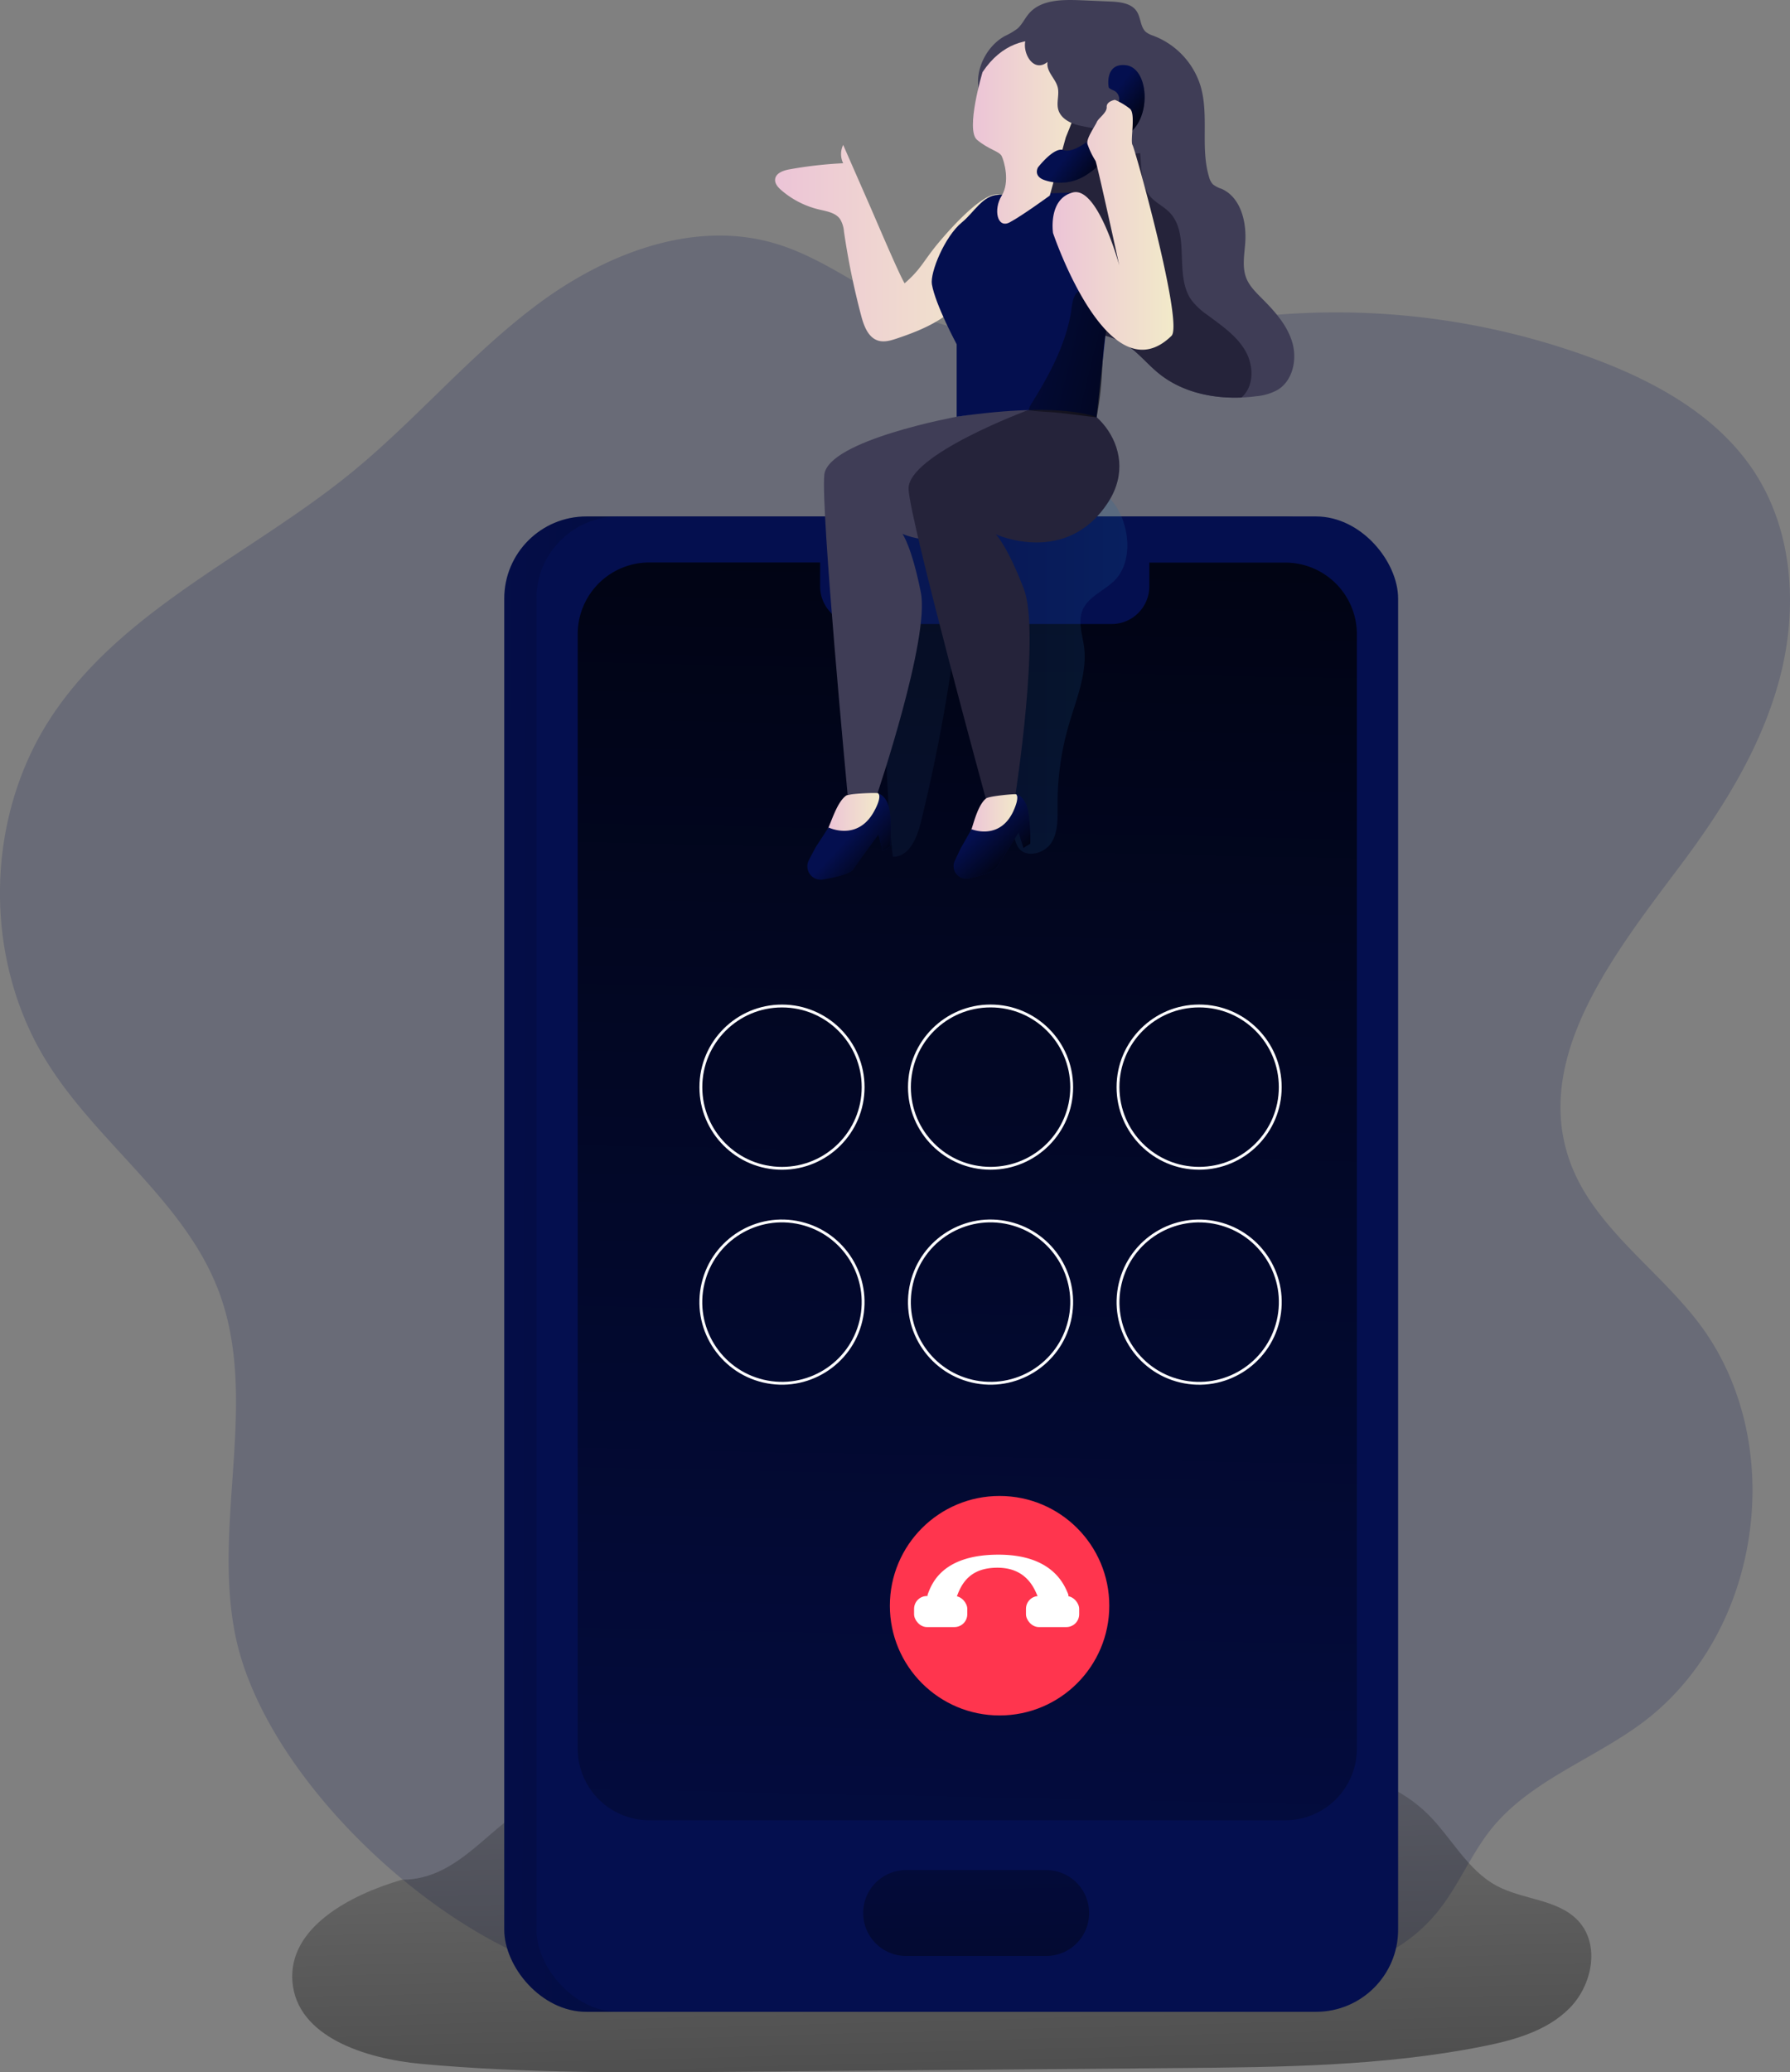 <svg id="Layer_1" data-name="Layer 1" xmlns="http://www.w3.org/2000/svg" xmlns:xlink="http://www.w3.org/1999/xlink" width="516.06" height="597.27" viewBox="0 0 516.06 597.27">
  <rect x="0" y="0" width="516.06" height="597.27" fill="#808080" stroke="none"/>
  <defs>
    <linearGradient id="linear-gradient" x1="268.43" y1="449.17" x2="277.72" y2="802.25" gradientUnits="userSpaceOnUse">
      <stop offset="0.01" stop-opacity="0"/>
      <stop offset="0.91" stop-opacity="0.85"/>
      <stop offset="0.93" stop-opacity="0.89"/>
      <stop offset="0.98"/>
    </linearGradient>
    <linearGradient id="linear-gradient-2" x1="85.98" y1="236.18" x2="622.35" y2="234.49" gradientTransform="matrix(1, 0, 0, -1, -0.01, 599.99)" gradientUnits="userSpaceOnUse">
      <stop offset="0.01" stop-opacity="0"/>
      <stop offset="0.93" stop-opacity="0.89"/>
      <stop offset="0.98"/>
    </linearGradient>
    <linearGradient id="linear-gradient-3" x1="406.51" y1="854.89" x2="420.76" y2="182.04" gradientTransform="translate(-134.9 -168)" xlink:href="#linear-gradient-2"/>
    <linearGradient id="linear-gradient-4" x1="410.36" y1="359.69" x2="483.26" y2="359.69" gradientTransform="translate(-134.9 -168)" gradientUnits="userSpaceOnUse">
      <stop offset="0" stop-color="#183866"/>
      <stop offset="1" stop-color="#1a7fc1"/>
    </linearGradient>
    <linearGradient id="linear-gradient-5" x1="414.46" y1="618.62" x2="419.91" y2="911.9" gradientTransform="translate(-134.9 -168)" xlink:href="#linear-gradient-2"/>
    <linearGradient id="linear-gradient-6" x1="358.37" y1="238.09" x2="426.15" y2="238.09" gradientTransform="translate(-134.9 -168)" gradientUnits="userSpaceOnUse">
      <stop offset="0" stop-color="#ecc4d7"/>
      <stop offset="0.42" stop-color="#efd4d1"/>
      <stop offset="1" stop-color="#f2eac9"/>
    </linearGradient>
    <linearGradient id="linear-gradient-7" x1="403.48" y1="260.17" x2="491.46" y2="281.91" gradientTransform="translate(-134.9 -168)" xlink:href="#linear-gradient-2"/>
    <linearGradient id="linear-gradient-8" x1="415.4" y1="206.03" x2="448.55" y2="206.03" xlink:href="#linear-gradient-6"/>
    <linearGradient id="linear-gradient-9" x1="313.98" y1="564.04" x2="325.24" y2="555.45" gradientTransform="matrix(1, 0, 0, -1, 0, 600)" xlink:href="#linear-gradient-2"/>
    <linearGradient id="linear-gradient-10" x1="373.54" y1="402.51" x2="388.88" y2="402.51" xlink:href="#linear-gradient-6"/>
    <linearGradient id="linear-gradient-11" x1="414.79" y1="402.86" x2="428.57" y2="402.86" xlink:href="#linear-gradient-6"/>
    <linearGradient id="linear-gradient-12" x1="244.47" y1="241.18" x2="255.59" y2="251.46" gradientTransform="matrix(1, 0, 0, 1, 0, 0)" xlink:href="#linear-gradient-2"/>
    <linearGradient id="linear-gradient-13" x1="283.08" y1="238.55" x2="293.92" y2="250.8" gradientTransform="matrix(1, 0, 0, 1, 0, 0)" xlink:href="#linear-gradient-2"/>
    <linearGradient id="linear-gradient-14" x1="438.37" y1="232.8" x2="473.22" y2="232.8" xlink:href="#linear-gradient-6"/>
  </defs>
  <title>4. Calling</title>
  <path d="M67.87,471.39c-6.68-32.72,7-68.21-4.87-99.42-9.79-25.68-34.68-42.32-49.29-65.6C-5,276.55-4.51,235.79,14.93,206.44c20.56-31,57.26-46.53,86.14-70,18.83-15.32,34.54-34.28,54-48.77s44.68-24.33,68-17.6c15,4.32,27.29,14.87,41.64,20.88,32.39,13.58,69.1,2.45,104.13-.27a213.36,213.36,0,0,1,90.09,12.51c18.23,6.72,36.27,16.62,46.89,32.89,11.17,17.12,12.52,39.33,7.36,59.11S497,232.7,484.74,249.08c-19,25.38-42.6,55-32.37,85,6.48,19,24.88,31,37.12,46.88C516,415.42,508.1,471.1,473.1,496.83c-14.21,10.44-32,16.51-43.08,30.23-6.13,7.59-9.71,17-16,24.49-16.24,19.49-45.12,21-70.48,20.8q-46.17-.36-92.32-1.44c-27.09-.63-64.49,4.74-90.34-3.39C122.61,555.46,76,511.08,67.87,471.39Z" transform="translate(-0.01 -0.01)" fill="#040f4f" opacity="0.18" style="isolation: isolate"/>
  <path d="M115.89,541.78c-15,4.38-32.81,13.8-31.57,29.38,1.27,15.94,21.11,22.2,37,23.68,30.26,2.8,60.72,2.55,91.11,2.29l127.13-1.07c29.35-.25,58.9-.52,87.69-6.2,9.12-1.8,18.61-4.4,25.2-11s8.94-18.23,2.68-25.11c-5.83-6.4-15.94-6.11-23.58-10.19-8.54-4.56-13.1-14-20-20.79C396.4,508,372.6,508,351.43,508.91L212.8,515c-17.22.75-41-2.6-57.19,4C141.81,524.52,133.1,541.78,115.89,541.78Z" transform="translate(-0.01 -0.01)" fill="url(#linear-gradient)"/>
  <rect x="145.38" y="148.85" width="248.42" height="430.99" rx="23.66" fill="#040f4f"/>
  <rect x="145.38" y="148.85" width="248.42" height="430.99" rx="23.66" fill="url(#linear-gradient-2)"/>
  <rect x="154.66" y="148.85" width="248.42" height="430.99" rx="23.66" fill="#040f4f"/>
  <path d="M391.2,182.76V504a20.64,20.64,0,0,1-20.64,20.64H187.2A20.65,20.65,0,0,1,166.56,504V182.76a20.65,20.65,0,0,1,20.64-20.64h49.25V169a10.87,10.87,0,0,0,10.87,10.87h73.17A10.87,10.87,0,0,0,331.36,169h0v-6.84h39.2A20.64,20.64,0,0,1,391.2,182.76Z" transform="translate(-0.01 -0.01)" fill="url(#linear-gradient-3)"/>
  <path d="M321.1,167.55c-3.05,2.88-7.55,4.58-9.06,8.5-1.25,3.24,0,6.84.5,10.28,1,7.73-2.27,15.26-4.44,22.75a80.87,80.87,0,0,0-3.19,22.78c0,3.78.23,7.83-1.76,11s-7.28,4.58-9.48,1.51a7.53,7.53,0,0,1-1-2.22c-3.57-11.45-1.42-23.82-1.57-35.85s-3.9-25.55-14.58-31.08a482.06,482.06,0,0,1-11.1,62.07c-1.08,4.4-3.44,9.75-8,9.65-.84-6.48-1.17-13-1.5-19.54Q254,190.22,252.18,153c-.1-2-.18-4.22.75-6,1.39-2.76,4.62-4,7.59-4.86a138.89,138.89,0,0,1,34.7-5.67c7.87-.28,19.47,1.26,25.12,7.62C325.61,150,327.19,161.79,321.1,167.55Z" transform="translate(-0.01 -0.01)" opacity="0.19" fill="url(#linear-gradient-4)" style="isolation: isolate"/>
  <path d="M301.67,563.75H261.23a12.36,12.36,0,0,1-12.36-12.36h0A12.35,12.35,0,0,1,261.18,539h40.49A12.35,12.35,0,0,1,314,551.35h0a12.35,12.35,0,0,1-12.3,12.4h0Z" transform="translate(-0.01 -0.01)" fill="url(#linear-gradient-5)"/>
  <circle cx="225.45" cy="313.34" r="23.39" fill="none" stroke="#fff" stroke-miterlimit="10" stroke-width="0.82"/>
  <circle cx="285.58" cy="313.33" r="23.39" fill="none" stroke="#fff" stroke-miterlimit="10" stroke-width="0.82"/>
  <circle cx="345.71" cy="313.33" r="23.39" fill="none" stroke="#fff" stroke-miterlimit="10" stroke-width="0.82"/>
  <circle cx="225.46" cy="375.31" r="23.39" transform="translate(-191.62 508.51) rotate(-76.72)" fill="none" stroke="#fff" stroke-miterlimit="10" stroke-width="0.82"/>
  <circle cx="285.59" cy="375.31" r="23.39" transform="translate(-145.3 567.03) rotate(-76.72)" fill="none" stroke="#fff" stroke-miterlimit="10" stroke-width="0.82"/>
  <circle cx="288.18" cy="462.79" r="31.63" fill="#ff354e"/>
  <circle cx="345.72" cy="375.31" r="23.39" transform="translate(-98.97 625.56) rotate(-76.72)" fill="none" stroke="#fff" stroke-miterlimit="10" stroke-width="0.82"/>
  <path d="M268.74,461.24a1.34,1.34,0,0,1-1.32-1.36h0a1.38,1.38,0,0,1,.1-.49c1.08-2.74,4-11.3,20.35-11.3,15.44,0,18.92,8.54,20.06,11.28a1.34,1.34,0,0,1-.7,1.76,1.26,1.26,0,0,1-.51.11h-6.18a1.31,1.31,0,0,1-1.15-.68c-.81-1.5-2.65-8.71-11.81-8.71-7.46,0-10.23,4-11.77,8.48a1.33,1.33,0,0,1-1.25.91Z" transform="translate(-0.01 -0.01)" fill="#fff"/>
  <rect x="263.53" y="460" width="15.34" height="8.95" rx="3.7" fill="#fff"/>
  <rect x="295.79" y="460" width="15.34" height="8.95" rx="3.7" fill="#fff"/>
  <path d="M260.81,81.67c-1.59-2.62-7.65-16.9-9.87-22L243.1,41.78a6,6,0,0,0,0,5.28,119.42,119.42,0,0,0-15.54,1.77c-1.77.32-3.93,1.1-4.08,2.89-.11,1.22.82,2.26,1.74,3.07a25.71,25.71,0,0,0,10.88,5.59c2.23.53,4.79.91,6.11,2.78a8.25,8.25,0,0,1,1.12,3.62,217.52,217.52,0,0,0,5,24.37c.76,2.86,2,6.1,4.76,7,1.8.59,3.75,0,5.54-.6,5.44-1.83,10.89-4,15.33-7.63,5.33-4.38,24-28,14.76-33.56C284.25,53.63,272,68.2,269.61,71.17,266,75.73,265.25,77.82,260.81,81.67Z" transform="translate(-0.01 -0.01)" fill="url(#linear-gradient-6)"/>
  <path d="M368.4,112.35a15.33,15.33,0,0,1-6.22,1.86c-1.4.19-2.83.31-4.25.37-8.53.35-17.26-1.61-23.84-6.94-3.5-2.84-6.33-6.55-10.23-8.82a25.72,25.72,0,0,0-9.64-2.89c-2.74-.37-5.54-.54-8.27-.87-6.1-.73-12.8-2.85-15.63-8.31-2-3.76-1.61-8.27-1-12.47,1.16-8,3.07-16,3.41-24.15.19-4.4-.14-9-2.5-12.73-1.58-2.48-3.94-4.34-5.79-6.62-5.18-6.4-1.6-16.54,5.21-20.35a21.1,21.1,0,0,0,3.67-2.15c1.39-1.22,2.15-3,3.37-4.4,3.41-3.94,9.41-4,14.56-3.81l8.85.38c2.86.12,6.16.49,7.68,2.91,1.17,1.86,1,4.56,2.67,5.93a7.08,7.08,0,0,0,2,1A22.59,22.59,0,0,1,346.1,24.7c2.55,8.46-.07,17.83,2.47,26.28a5,5,0,0,0,1.09,2.13,7.8,7.8,0,0,0,2.52,1.32c5.56,2.45,7.28,9.57,6.83,15.62-.25,3.41-.94,7,.32,10.14.91,2.28,2.73,4.06,4.46,5.8,3.65,3.65,7.25,7.64,8.75,12.58S372.79,109.64,368.4,112.35Z" transform="translate(-0.01 -0.01)" fill="#3f3d56"/>
  <path d="M357.93,114.58c-8.53.35-17.26-1.61-23.84-6.94-3.5-2.84-6.33-6.55-10.23-8.82a25.72,25.72,0,0,0-9.64-2.89c-3.59-4-7.14-8.07-10.58-12.21-2.66-3.2-5.28-6.51-6.87-10.36s-2-7.76-2.51-11.76c-1.35-11.15-2.66-22.71.83-33.38a15.43,15.43,0,0,1,2-4.32c6-8.3,21.92-7,27.15,1.34A24.4,24.4,0,0,1,327,32.91a90.83,90.83,0,0,1,1.88,13.23c.24,3.71.38,7.76,2.81,10.57,1.52,1.75,3.75,2.76,5.39,4.41,6.28,6.29,1.31,18,6.38,25.32a20,20,0,0,0,4.65,4.35c4,3,8.4,5.94,10.92,10.31S361.57,111.4,357.93,114.58Z" transform="translate(-0.01 -0.01)" fill="#25233a"/>
  <path d="M275.82,120.12s-37.09,6.79-38.16,16.72S244.38,229,244.38,229h8.49s15.25-45,12.62-58.23-5.3-16.91-5.3-16.91,15.45,7.63,30.06-9.2,8.09-28.08,8.09-28.08Z" transform="translate(-0.01 -0.01)" fill="#3f3d56"/>
  <path d="M296.68,118.1s-35.37,13.06-34.73,23,22.41,89.62,22.41,89.62l8.37-1.46s7.31-46.92,2.45-59.54S287.1,154,287.1,154s20.46,9.4,32.48-9.37c10.18-15.92-6.68-32.06-17.06-28.51Z" transform="translate(-0.01 -0.01)" fill="#25233a"/>
  <path d="M275.82,120.12V99.23s-6.14-11.4-7.14-17.27c-.58-3.4,3.71-13.83,8.65-17.86,3.44-2.8,6-7.79,10.4-7.93l21.59-.65,10.58,30-3.73,34.78S307.1,115.6,275.82,120.12Z" transform="translate(-0.01 -0.01)" fill="#040f4f"/>
  <path d="M298,115.34c-.25.41-1.47,2.3-1.35,2.76s5.75.61,7.77.81c3.44.34,8.28,1,11.72,1.38,2.33-11.43,1.17-18.66,2.87-24.83a5.51,5.51,0,0,0,.47-2.3c-.2-1.38-5.13-8.47-6.36-9-4-1.73-4,4.32-4.46,6.56C307,99.57,302.7,107.74,298,115.34Z" transform="translate(-0.01 -0.01)" fill="url(#linear-gradient-7)"/>
  <path d="M283.28,20.79s-5,16.67-1.58,19.53,6.4,3.26,7.1,4.68,2.46,7.45,0,11.41-1.29,9.59,2.3,7.69,11.57-7.73,11.57-7.73l4.6-16.73s7.36-17.54,6.22-21.38S294.42,4.13,283.28,20.79Z" transform="translate(-0.01 -0.01)" fill="url(#linear-gradient-8)"/>
  <path d="M304.94,25.14c.54,2.1-.42,4.38.17,6.47.73,2.58,3.53,4,6.14,4.59s5.44.8,7.67,2.31c2.52,1.7,4.06,5,7,5.65a9.32,9.32,0,0,0,4.38-.42c3.24-.84,6.73-1.84,8.77-4.5a9.85,9.85,0,0,0,1.83-5c.72-7.06-4.12-13.72-10.15-17.47s-13.15-5.21-20-7c-3.8-1-12.8-3.82-14.9,1.3-1.49,3.63,1.91,10.23,6.16,6.8C301.6,20.69,304.29,22.58,304.94,25.14Z" transform="translate(-0.01 -0.01)" fill="#3f3d56"/>
  <path d="M313.68,40.66s-4.43,3.58-7.12,2.6-7.3,5-7.3,5-1.42,2.42,1.72,3.6a13.91,13.91,0,0,0,10.79-.61c5.74-2.91,12.33-11.25,14.79-13.71,5.41-5.51,4.2-18-1.93-18.73s-5.12,6.23-4.9,6.55a6.92,6.92,0,0,0,1.34.72,2.72,2.72,0,0,1,1.38,3.59v0a3.24,3.24,0,0,1-.17.32C320,33.63,316,39.71,313.68,40.66Z" transform="translate(-0.01 -0.01)" fill="#040f4f"/>
  <path d="M313.68,40.66s-4.43,3.58-7.12,2.6-7.3,5-7.3,5-1.42,2.42,1.72,3.6a13.91,13.91,0,0,0,10.79-.61c5.74-2.91,12.33-11.25,14.79-13.71,5.41-5.51,4.2-18-1.93-18.73s-5.12,6.23-4.9,6.55a6.92,6.92,0,0,0,1.34.72,2.72,2.72,0,0,1,1.38,3.59v0a3.24,3.24,0,0,1-.17.32C320,33.63,316,39.71,313.68,40.66Z" transform="translate(-0.01 -0.01)" fill="url(#linear-gradient-9)"/>
  <path d="M238.87,238.5a1.92,1.92,0,0,0-.21,1,1.26,1.26,0,0,0,1,.91,3.58,3.58,0,0,0,1.42-.07c3.07-.47,6.28-.61,8.75-2.49s5.54-6.67,3.4-9.18c0-.25-8.37,0-9.29.66C241.57,231,240,235.9,238.87,238.5Z" transform="translate(-0.01 -0.01)" fill="url(#linear-gradient-10)"/>
  <path d="M235.26,244.05l3.61-5.55s8.3,4.09,13.1-4.57c2.46-4.45,1.26-5.23,1.26-5.23s2.91.65,3.38,5.91a53.15,53.15,0,0,1,0,9.44l-2.17,1.2-1.17-4.76S247.73,248,246,250.55c-.88,1.31-5,2.3-8.71,2.95a3.86,3.86,0,0,1-4.46-3.15v0a3.82,3.82,0,0,1,.33-2.33C233.75,246.86,234.43,245.56,235.26,244.05Z" transform="translate(-0.01 -0.01)" fill="#040f4f"/>
  <path d="M280.1,239a1.71,1.71,0,0,0-.13,1,1.2,1.2,0,0,0,1,.79,3.33,3.33,0,0,0,1.33-.15c2.86-.62,6.29-1.34,8.5-3.26s3.87-6.62,2.22-8.43c0-.22-7.87.5-8.7,1.17C282.1,231.87,280.91,236.52,280.1,239Z" transform="translate(-0.01 -0.01)" fill="url(#linear-gradient-11)"/>
  <path d="M277,244.46l3.1-5.46s8,3.36,12-5.06c2-4.33.88-5,.88-5s2.77.45,3.52,5.36a49.64,49.64,0,0,1,.55,8.87l-2,1.26L293.67,240s-4.76,7.42-6.21,9.88c-.75,1.28-4.54,2.46-8,3.29a3.64,3.64,0,0,1-4.41-2.63v0a3.59,3.59,0,0,1,.2-2.35C275.73,247.19,276.3,245.93,277,244.46Z" transform="translate(-0.01 -0.01)" fill="#040f4f"/>
  <path d="M235.26,244.05l3.61-5.55s8.3,4.09,13.1-4.57c2.46-4.45,1.26-5.23,1.26-5.23s2.91.65,3.38,5.91a53.15,53.15,0,0,1,0,9.44l-2.17,1.2-1.17-4.76S247.73,248,246,250.55c-.88,1.31-5,2.3-8.71,2.95a3.86,3.86,0,0,1-4.46-3.15v0a3.82,3.82,0,0,1,.33-2.33C233.75,246.86,234.43,245.56,235.26,244.05Z" transform="translate(-0.01 -0.01)" fill="url(#linear-gradient-12)"/>
  <path d="M277,244.46l3.1-5.46s8,3.36,12-5.06c2-4.33.88-5,.88-5s2.77.45,3.52,5.36a49.64,49.64,0,0,1,.55,8.87l-2,1.26L293.67,240s-4.76,7.42-6.21,9.88c-.75,1.28-4.54,2.46-8,3.29a3.64,3.64,0,0,1-4.41-2.63v0a3.59,3.59,0,0,1,.2-2.35C275.73,247.19,276.3,245.93,277,244.46Z" transform="translate(-0.01 -0.01)" fill="url(#linear-gradient-13)"/>
  <path d="M303.6,67.17s15.93,47.45,34.15,29.64c3.53-3.45-10.49-53.83-11.23-55s1-9-.74-10.45a18.61,18.61,0,0,0-4.34-2.57s-2.46.4-2.37,2.07-2.36,3.16-2.86,4.34-3.11,4.8-2.69,6.3a22.88,22.88,0,0,0,2.31,4.84c.38.39,6.86,30.14,6.86,30.14s-6.15-22.83-13.37-21S303.6,67.17,303.6,67.17Z" transform="translate(-0.01 -0.01)" fill="url(#linear-gradient-14)"/>
</svg>
